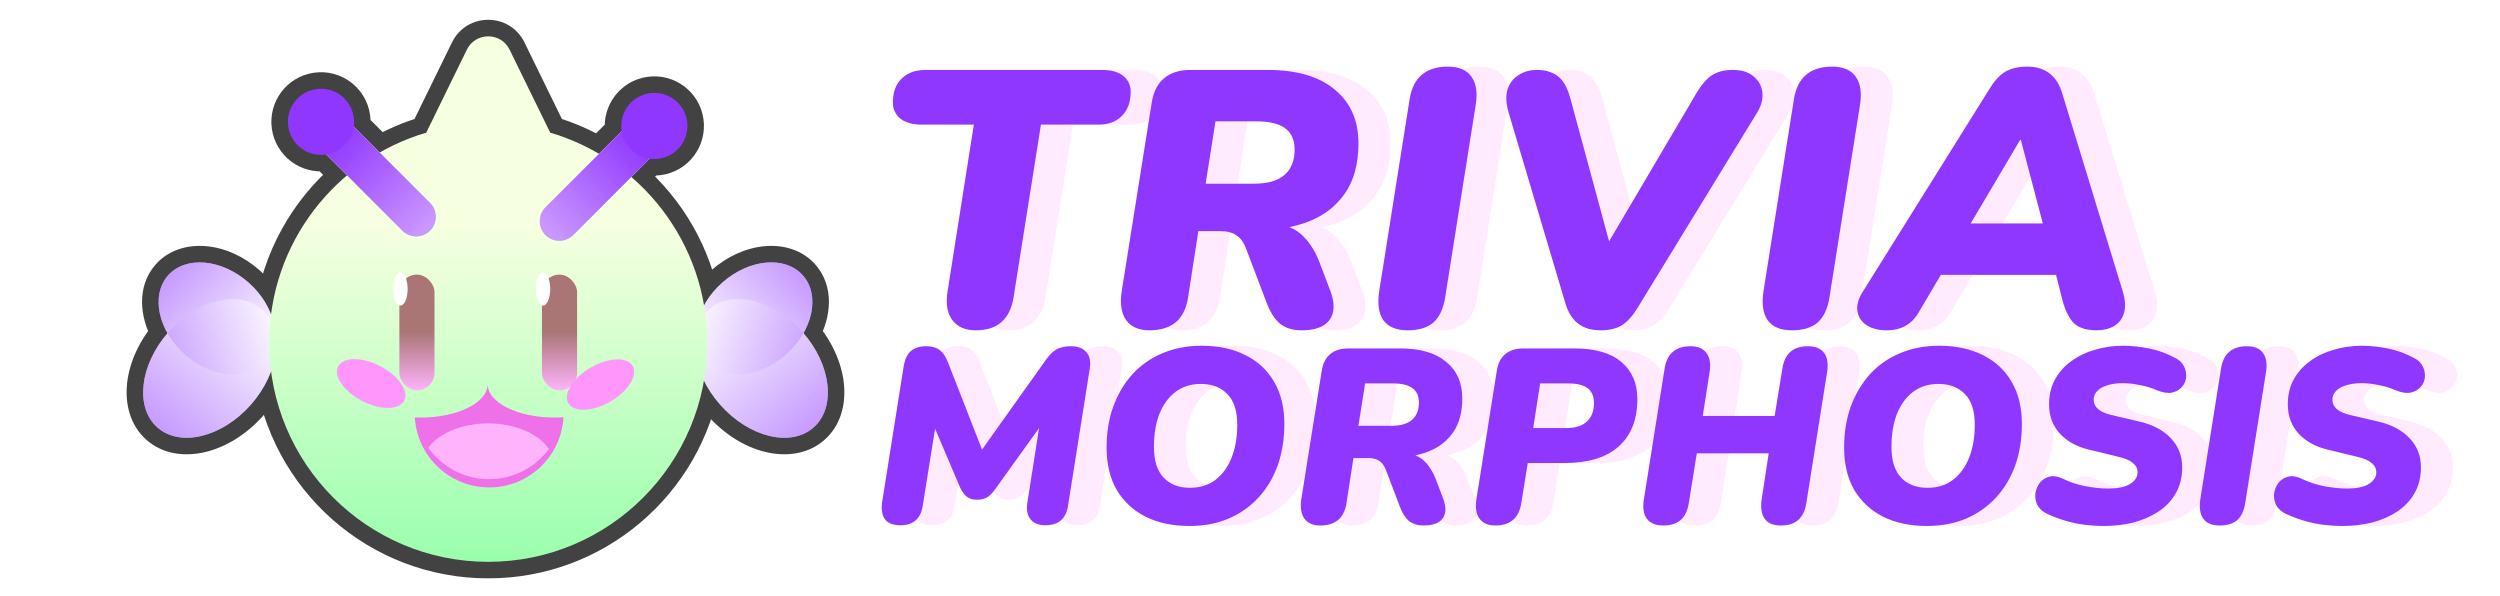 <svg width="344" height="82" viewBox="0 0 344 82" fill="none" xmlns="http://www.w3.org/2000/svg">
<path d="M138.643 45.452C137.204 45.452 136.134 44.983 135.431 44.047C134.729 43.11 134.511 41.788 134.779 40.082L138.392 17.148H131.266C129.995 17.148 129.008 16.881 128.305 16.346C127.603 15.777 127.251 15.024 127.251 14.087C127.251 12.682 127.653 11.595 128.456 10.825C129.259 10.023 130.363 9.621 131.768 9.621H156.006C157.277 9.621 158.248 9.889 158.917 10.424C159.619 10.959 159.971 11.695 159.971 12.632C159.971 14.037 159.569 15.141 158.766 15.944C157.997 16.747 156.909 17.148 155.504 17.148H147.626L143.862 40.885C143.628 42.391 143.076 43.528 142.206 44.297C141.369 45.067 140.182 45.452 138.643 45.452ZM162.558 45.452C161.086 45.452 160.015 44.983 159.346 44.047C158.677 43.11 158.476 41.772 158.744 40.032L162.859 14.188C163.093 12.649 163.662 11.511 164.565 10.775C165.468 10.006 166.689 9.621 168.228 9.621H178.767C182.815 9.621 185.909 10.524 188.051 12.331C190.225 14.104 191.312 16.563 191.312 19.708C191.312 22.485 190.71 24.76 189.506 26.533C188.302 28.306 186.645 29.611 184.538 30.447C182.43 31.283 180.021 31.701 177.311 31.701V30.798H179.168C180.908 30.798 182.313 31.267 183.384 32.203C184.454 33.14 185.307 34.428 185.943 36.067L187.298 39.63C187.8 40.835 187.984 41.872 187.85 42.742C187.716 43.612 187.281 44.281 186.545 44.749C185.809 45.218 184.789 45.452 183.484 45.452C182.246 45.452 181.242 45.134 180.473 44.498C179.737 43.862 179.118 42.859 178.616 41.487L175.906 34.361C175.572 33.425 175.12 32.772 174.551 32.404C174.016 32.003 173.263 31.802 172.293 31.802H169.282L167.877 40.885C167.643 42.424 167.074 43.578 166.171 44.348C165.268 45.084 164.063 45.452 162.558 45.452ZM170.286 25.278H176.96C178.767 25.278 180.138 24.893 181.075 24.124C182.045 23.321 182.53 22.133 182.53 20.561C182.53 19.256 182.096 18.286 181.226 17.65C180.389 17.015 179.051 16.697 177.211 16.697H171.641L170.286 25.278ZM198.09 45.452C196.518 45.452 195.397 44.983 194.728 44.047C194.092 43.11 193.908 41.772 194.176 40.032L198.341 13.736C198.575 12.197 199.127 11.06 199.997 10.324C200.867 9.554 202.071 9.169 203.61 9.169C205.149 9.169 206.236 9.638 206.872 10.575C207.541 11.511 207.725 12.85 207.424 14.589L203.259 40.835C203.025 42.407 202.489 43.578 201.653 44.348C200.817 45.084 199.629 45.452 198.09 45.452ZM224.663 45.452C223.358 45.452 222.304 45.134 221.501 44.498C220.698 43.862 220.113 42.892 219.745 41.588L211.916 15.292C211.615 14.154 211.582 13.167 211.816 12.331C212.084 11.495 212.569 10.842 213.271 10.374C214.007 9.872 214.877 9.621 215.881 9.621C217.018 9.621 217.972 9.905 218.741 10.474C219.511 11.043 220.096 12.097 220.498 13.636L226.67 36.419H223.91L237.811 12.833C238.48 11.695 239.183 10.876 239.919 10.374C240.688 9.872 241.658 9.621 242.829 9.621C244.067 9.621 245.02 9.922 245.69 10.524C246.392 11.093 246.794 11.829 246.894 12.732C246.994 13.636 246.743 14.572 246.141 15.543L229.731 42.34C229.062 43.444 228.343 44.247 227.574 44.749C226.804 45.218 225.834 45.452 224.663 45.452ZM250.968 45.452C249.396 45.452 248.275 44.983 247.606 44.047C246.97 43.11 246.786 41.772 247.054 40.032L251.219 13.736C251.453 12.197 252.005 11.06 252.875 10.324C253.745 9.554 254.949 9.169 256.488 9.169C258.027 9.169 259.115 9.638 259.75 10.575C260.419 11.511 260.603 12.85 260.302 14.589L256.137 40.835C255.903 42.407 255.368 43.578 254.531 44.348C253.695 45.084 252.507 45.452 250.968 45.452ZM263.992 45.452C262.888 45.452 261.968 45.218 261.232 44.749C260.529 44.281 260.111 43.645 259.977 42.842C259.843 42.039 260.078 41.153 260.68 40.182L278.143 12.231C278.812 11.127 279.532 10.34 280.301 9.872C281.104 9.404 282.125 9.169 283.362 9.169C284.6 9.169 285.621 9.487 286.424 10.123C287.226 10.725 287.812 11.662 288.18 12.933L296.46 40.032C296.828 41.203 296.895 42.206 296.661 43.043C296.427 43.846 295.975 44.448 295.306 44.849C294.637 45.251 293.834 45.452 292.897 45.452C291.559 45.452 290.539 45.151 289.836 44.548C289.167 43.913 288.632 42.892 288.23 41.487L286.825 35.967L289.384 37.824H269.311L272.423 36.168L268.458 42.892C267.99 43.729 267.388 44.364 266.652 44.799C265.915 45.234 265.029 45.452 263.992 45.452ZM282.359 19.256L274.58 32.404L273.476 30.748H287.528L285.972 32.605L282.459 19.256H282.359ZM128.28 72.273C127.279 72.273 126.574 72 126.165 71.454C125.778 70.908 125.642 70.158 125.756 69.203L128.758 50.268C128.917 49.381 129.247 48.721 129.747 48.289C130.27 47.857 130.964 47.641 131.828 47.641C132.602 47.641 133.216 47.812 133.67 48.153C134.125 48.471 134.512 49.04 134.83 49.858L139.88 62.789H138.856L148.375 49.415C148.829 48.778 149.307 48.323 149.807 48.05C150.331 47.777 150.979 47.641 151.752 47.641C152.707 47.641 153.412 47.914 153.867 48.46C154.345 48.983 154.504 49.733 154.345 50.711L151.343 69.646C151.206 70.51 150.876 71.17 150.353 71.625C149.83 72.057 149.125 72.273 148.238 72.273C147.306 72.273 146.623 72 146.191 71.454C145.759 70.908 145.611 70.158 145.748 69.203L147.59 57.501H148.375L141.244 67.428C140.903 67.906 140.551 68.247 140.187 68.452C139.823 68.657 139.368 68.759 138.822 68.759C138.231 68.759 137.764 68.623 137.423 68.35C137.082 68.077 136.775 67.656 136.502 67.087L132.511 57.705H133.261L131.351 69.646C131.214 70.51 130.884 71.17 130.361 71.625C129.861 72.057 129.167 72.273 128.28 72.273ZM168.052 72.375C165.755 72.375 163.754 71.954 162.048 71.113C160.342 70.249 159.012 69.02 158.056 67.428C157.124 65.814 156.658 63.869 156.658 61.594C156.658 59.525 156.965 57.637 157.579 55.931C158.216 54.203 159.103 52.713 160.24 51.462C161.4 50.211 162.776 49.256 164.368 48.596C165.983 47.914 167.768 47.573 169.724 47.573C172.044 47.573 174.057 48.005 175.763 48.869C177.469 49.711 178.788 50.939 179.72 52.554C180.653 54.146 181.119 56.068 181.119 58.319C181.119 60.412 180.812 62.322 180.198 64.051C179.584 65.757 178.697 67.235 177.537 68.486C176.377 69.737 174.989 70.704 173.375 71.386C171.783 72.046 170.008 72.375 168.052 72.375ZM168.121 67.121C169.508 67.121 170.679 66.757 171.635 66.03C172.59 65.302 173.329 64.29 173.852 62.993C174.375 61.674 174.637 60.162 174.637 58.456C174.637 56.545 174.182 55.135 173.272 54.225C172.385 53.293 171.168 52.827 169.622 52.827C168.28 52.827 167.12 53.191 166.142 53.918C165.187 54.646 164.448 55.658 163.924 56.955C163.424 58.251 163.174 59.764 163.174 61.492C163.174 63.38 163.617 64.79 164.504 65.723C165.391 66.655 166.597 67.121 168.121 67.121ZM186.054 72.307C185.053 72.307 184.325 71.989 183.87 71.352C183.415 70.715 183.279 69.805 183.461 68.623L186.258 51.053C186.418 50.006 186.804 49.233 187.418 48.733C188.032 48.21 188.863 47.948 189.909 47.948H197.073C199.825 47.948 201.929 48.562 203.385 49.79C204.863 50.996 205.602 52.667 205.602 54.805C205.602 56.693 205.193 58.24 204.374 59.445C203.555 60.651 202.429 61.538 200.997 62.106C199.564 62.675 197.926 62.959 196.084 62.959V62.345H197.346C198.529 62.345 199.484 62.663 200.212 63.3C200.94 63.937 201.52 64.813 201.952 65.927L202.873 68.35C203.214 69.168 203.339 69.873 203.248 70.465C203.157 71.056 202.862 71.511 202.361 71.829C201.861 72.148 201.167 72.307 200.28 72.307C199.439 72.307 198.756 72.091 198.233 71.659C197.733 71.227 197.312 70.544 196.971 69.612L195.129 64.767C194.901 64.13 194.594 63.687 194.207 63.437C193.844 63.164 193.332 63.027 192.672 63.027H190.625L189.67 69.203C189.511 70.249 189.124 71.033 188.51 71.556C187.896 72.057 187.077 72.307 186.054 72.307ZM191.308 58.592H195.845C197.073 58.592 198.006 58.331 198.643 57.808C199.302 57.262 199.632 56.454 199.632 55.385C199.632 54.498 199.336 53.839 198.745 53.407C198.176 52.974 197.267 52.758 196.016 52.758H192.229L191.308 58.592ZM210.142 72.307C209.141 72.307 208.413 71.989 207.958 71.352C207.503 70.715 207.367 69.817 207.549 68.657L210.346 51.053C210.505 50.006 210.892 49.233 211.506 48.733C212.12 48.21 212.939 47.948 213.963 47.948H220.991C223.902 47.948 226.074 48.574 227.507 49.824C228.962 51.053 229.69 52.747 229.69 54.908C229.69 57.728 228.837 59.9 227.131 61.424C225.426 62.948 222.935 63.71 219.66 63.71H214.611L213.724 69.203C213.565 70.249 213.178 71.033 212.564 71.556C211.972 72.057 211.165 72.307 210.142 72.307ZM215.361 58.899H219.899C221.15 58.899 222.094 58.604 222.73 58.012C223.39 57.421 223.72 56.568 223.72 55.454C223.72 54.521 223.424 53.839 222.833 53.407C222.264 52.974 221.366 52.758 220.138 52.758H216.317L215.361 58.899ZM233.231 72.307C232.185 72.307 231.434 71.989 230.979 71.352C230.524 70.715 230.399 69.805 230.604 68.623L233.436 50.746C233.595 49.699 233.97 48.926 234.561 48.426C235.153 47.903 235.96 47.641 236.984 47.641C238.053 47.641 238.803 47.971 239.235 48.63C239.69 49.267 239.815 50.166 239.611 51.325L238.689 57.228H248.583L249.641 50.746C249.8 49.699 250.164 48.926 250.732 48.426C251.324 47.903 252.131 47.641 253.155 47.641C254.224 47.641 254.974 47.959 255.406 48.596C255.861 49.233 255.986 50.143 255.782 51.325L252.95 69.168C252.791 70.237 252.416 71.033 251.824 71.556C251.256 72.057 250.46 72.307 249.436 72.307C248.367 72.307 247.617 71.989 247.184 71.352C246.752 70.692 246.627 69.782 246.809 68.623L247.764 62.379H237.871L236.779 69.168C236.62 70.237 236.244 71.033 235.653 71.556C235.084 72.057 234.277 72.307 233.231 72.307ZM269.535 72.375C267.238 72.375 265.236 71.954 263.531 71.113C261.825 70.249 260.494 69.02 259.539 67.428C258.606 65.814 258.14 63.869 258.14 61.594C258.14 59.525 258.447 57.637 259.061 55.931C259.698 54.203 260.585 52.713 261.722 51.462C262.882 50.211 264.258 49.256 265.851 48.596C267.465 47.914 269.251 47.573 271.207 47.573C273.527 47.573 275.54 48.005 277.245 48.869C278.951 49.711 280.27 50.939 281.203 52.554C282.135 54.146 282.602 56.068 282.602 58.319C282.602 60.412 282.295 62.322 281.68 64.051C281.066 65.757 280.179 67.235 279.019 68.486C277.859 69.737 276.472 70.704 274.857 71.386C273.265 72.046 271.491 72.375 269.535 72.375ZM269.603 67.121C270.991 67.121 272.162 66.757 273.117 66.03C274.073 65.302 274.812 64.29 275.335 62.993C275.858 61.674 276.12 60.162 276.12 58.456C276.12 56.545 275.665 55.135 274.755 54.225C273.868 53.293 272.651 52.827 271.104 52.827C269.763 52.827 268.603 53.191 267.625 53.918C266.669 54.646 265.93 55.658 265.407 56.955C264.907 58.251 264.656 59.764 264.656 61.492C264.656 63.38 265.1 64.79 265.987 65.723C266.874 66.655 268.079 67.121 269.603 67.121ZM293.882 72.375C293.018 72.375 292.119 72.318 291.187 72.205C290.277 72.091 289.378 71.898 288.491 71.625C287.604 71.352 286.774 71.033 286.001 70.669C285.387 70.351 284.955 69.942 284.705 69.441C284.477 68.918 284.397 68.384 284.466 67.838C284.557 67.292 284.761 66.814 285.08 66.405C285.421 65.996 285.853 65.723 286.376 65.586C286.922 65.45 287.536 65.541 288.219 65.859C289.242 66.359 290.311 66.712 291.425 66.917C292.563 67.121 293.586 67.224 294.496 67.224C295.792 67.224 296.782 67.019 297.464 66.61C298.169 66.177 298.522 65.643 298.522 65.006C298.522 64.483 298.306 64.051 297.873 63.71C297.464 63.346 296.804 63.062 295.895 62.857L291.971 61.902C290.243 61.515 288.867 60.776 287.843 59.684C286.842 58.592 286.342 57.239 286.342 55.624C286.342 54.328 286.615 53.191 287.161 52.213C287.707 51.212 288.457 50.37 289.413 49.688C290.368 48.983 291.46 48.46 292.688 48.119C293.916 47.755 295.201 47.573 296.543 47.573C297.635 47.573 298.817 47.698 300.091 47.948C301.365 48.198 302.581 48.642 303.741 49.279C304.287 49.551 304.674 49.927 304.901 50.404C305.152 50.882 305.254 51.382 305.208 51.906C305.163 52.406 304.97 52.849 304.628 53.236C304.31 53.623 303.855 53.884 303.264 54.021C302.695 54.134 302.013 54.032 301.217 53.714C300.512 53.395 299.738 53.156 298.897 52.997C298.055 52.815 297.259 52.724 296.509 52.724C295.667 52.724 294.939 52.827 294.325 53.031C293.734 53.213 293.279 53.475 292.961 53.816C292.642 54.157 292.483 54.544 292.483 54.976C292.483 55.499 292.676 55.931 293.063 56.272C293.45 56.614 294.052 56.886 294.871 57.091L298.795 58.012C300.66 58.444 302.104 59.218 303.127 60.332C304.151 61.424 304.663 62.743 304.663 64.29C304.663 65.654 304.367 66.848 303.776 67.872C303.207 68.873 302.411 69.714 301.387 70.397C300.387 71.056 299.238 71.556 297.942 71.898C296.645 72.216 295.292 72.375 293.882 72.375ZM309.827 72.307C308.758 72.307 307.996 71.989 307.541 71.352C307.109 70.715 306.984 69.805 307.166 68.623L309.997 50.746C310.156 49.699 310.532 48.926 311.123 48.426C311.714 47.903 312.533 47.641 313.579 47.641C314.626 47.641 315.365 47.959 315.797 48.596C316.252 49.233 316.377 50.143 316.172 51.325L313.341 69.168C313.181 70.237 312.818 71.033 312.249 71.556C311.68 72.057 310.873 72.307 309.827 72.307ZM326.732 72.375C325.868 72.375 324.969 72.318 324.037 72.205C323.127 72.091 322.229 71.898 321.342 71.625C320.455 71.352 319.624 71.033 318.851 70.669C318.237 70.351 317.805 69.942 317.555 69.441C317.327 68.918 317.248 68.384 317.316 67.838C317.407 67.292 317.612 66.814 317.93 66.405C318.271 65.996 318.703 65.723 319.226 65.586C319.772 65.45 320.386 65.541 321.069 65.859C322.092 66.359 323.161 66.712 324.276 66.917C325.413 67.121 326.436 67.224 327.346 67.224C328.643 67.224 329.632 67.019 330.314 66.61C331.019 66.177 331.372 65.643 331.372 65.006C331.372 64.483 331.156 64.051 330.724 63.71C330.314 63.346 329.655 63.062 328.745 62.857L324.822 61.902C323.093 61.515 321.717 60.776 320.693 59.684C319.693 58.592 319.192 57.239 319.192 55.624C319.192 54.328 319.465 53.191 320.011 52.213C320.557 51.212 321.308 50.37 322.263 49.688C323.218 48.983 324.31 48.46 325.538 48.119C326.766 47.755 328.051 47.573 329.393 47.573C330.485 47.573 331.668 47.698 332.941 47.948C334.215 48.198 335.432 48.642 336.592 49.279C337.138 49.551 337.524 49.927 337.752 50.404C338.002 50.882 338.104 51.382 338.059 51.906C338.013 52.406 337.82 52.849 337.479 53.236C337.16 53.623 336.705 53.884 336.114 54.021C335.545 54.134 334.863 54.032 334.067 53.714C333.362 53.395 332.589 53.156 331.747 52.997C330.906 52.815 330.11 52.724 329.359 52.724C328.517 52.724 327.79 52.827 327.176 53.031C326.584 53.213 326.129 53.475 325.811 53.816C325.492 54.157 325.333 54.544 325.333 54.976C325.333 55.499 325.527 55.931 325.913 56.272C326.3 56.614 326.903 56.886 327.721 57.091L331.645 58.012C333.51 58.444 334.954 59.218 335.978 60.332C337.001 61.424 337.513 62.743 337.513 64.29C337.513 65.654 337.217 66.848 336.626 67.872C336.057 68.873 335.261 69.714 334.238 70.397C333.237 71.056 332.088 71.556 330.792 71.898C329.495 72.216 328.142 72.375 326.732 72.375Z" fill="#FF96FB" fill-opacity="0.2"/>
<path d="M134.252 45.452C132.813 45.452 131.743 44.983 131.04 44.047C130.338 43.11 130.12 41.788 130.388 40.082L134.001 17.148H126.875C125.604 17.148 124.617 16.881 123.914 16.346C123.212 15.777 122.86 15.024 122.86 14.087C122.86 12.682 123.262 11.595 124.065 10.825C124.868 10.023 125.972 9.621 127.377 9.621H151.615C152.887 9.621 153.857 9.889 154.526 10.424C155.228 10.959 155.58 11.695 155.58 12.632C155.58 14.037 155.178 15.141 154.375 15.944C153.606 16.747 152.519 17.148 151.113 17.148H143.235L139.471 40.885C139.237 42.391 138.685 43.528 137.815 44.297C136.979 45.067 135.791 45.452 134.252 45.452ZM158.167 45.452C156.695 45.452 155.624 44.983 154.955 44.047C154.286 43.11 154.085 41.772 154.353 40.032L158.468 14.188C158.702 12.649 159.271 11.511 160.174 10.775C161.077 10.006 162.299 9.621 163.837 9.621H174.376C178.424 9.621 181.519 10.524 183.66 12.331C185.834 14.104 186.922 16.563 186.922 19.708C186.922 22.485 186.319 24.76 185.115 26.533C183.911 28.306 182.255 29.611 180.147 30.447C178.039 31.283 175.63 31.701 172.921 31.701V30.798H174.777C176.517 30.798 177.922 31.267 178.993 32.203C180.063 33.14 180.916 34.428 181.552 36.067L182.907 39.63C183.409 40.835 183.593 41.872 183.459 42.742C183.325 43.612 182.89 44.281 182.154 44.749C181.418 45.218 180.398 45.452 179.093 45.452C177.855 45.452 176.852 45.134 176.082 44.498C175.346 43.862 174.727 42.859 174.225 41.487L171.515 34.361C171.181 33.425 170.729 32.772 170.161 32.404C169.625 32.003 168.873 31.802 167.902 31.802H164.891L163.486 40.885C163.252 42.424 162.683 43.578 161.78 44.348C160.877 45.084 159.672 45.452 158.167 45.452ZM165.895 25.278H172.569C174.376 25.278 175.748 24.893 176.684 24.124C177.655 23.321 178.14 22.133 178.14 20.561C178.14 19.256 177.705 18.286 176.835 17.65C175.998 17.015 174.66 16.697 172.82 16.697H167.25L165.895 25.278ZM193.699 45.452C192.127 45.452 191.006 44.983 190.337 44.047C189.701 43.11 189.517 41.772 189.785 40.032L193.95 13.736C194.184 12.197 194.736 11.06 195.606 10.324C196.476 9.554 197.68 9.169 199.219 9.169C200.758 9.169 201.845 9.638 202.481 10.575C203.15 11.511 203.334 12.85 203.033 14.589L198.868 40.835C198.634 42.407 198.098 43.578 197.262 44.348C196.426 45.084 195.238 45.452 193.699 45.452ZM220.272 45.452C218.967 45.452 217.913 45.134 217.111 44.498C216.308 43.862 215.722 42.892 215.354 41.588L207.526 15.292C207.225 14.154 207.191 13.167 207.425 12.331C207.693 11.495 208.178 10.842 208.881 10.374C209.617 9.872 210.486 9.621 211.49 9.621C212.628 9.621 213.581 9.905 214.35 10.474C215.12 11.043 215.705 12.097 216.107 13.636L222.279 36.419H219.519L233.42 12.833C234.089 11.695 234.792 10.876 235.528 10.374C236.297 9.872 237.267 9.621 238.438 9.621C239.676 9.621 240.63 9.922 241.299 10.524C242.001 11.093 242.403 11.829 242.503 12.732C242.603 13.636 242.353 14.572 241.75 15.543L225.341 42.34C224.671 43.444 223.952 44.247 223.183 44.749C222.413 45.218 221.443 45.452 220.272 45.452ZM246.577 45.452C245.005 45.452 243.884 44.983 243.215 44.047C242.579 43.11 242.395 41.772 242.663 40.032L246.828 13.736C247.062 12.197 247.614 11.06 248.484 10.324C249.354 9.554 250.558 9.169 252.097 9.169C253.636 9.169 254.724 9.638 255.359 10.575C256.028 11.511 256.212 12.85 255.911 14.589L251.746 40.835C251.512 42.407 250.977 43.578 250.14 44.348C249.304 45.084 248.116 45.452 246.577 45.452ZM259.601 45.452C258.497 45.452 257.577 45.218 256.841 44.749C256.138 44.281 255.72 43.645 255.586 42.842C255.452 42.039 255.687 41.153 256.289 40.182L273.753 12.231C274.422 11.127 275.141 10.34 275.91 9.872C276.713 9.404 277.734 9.169 278.972 9.169C280.209 9.169 281.23 9.487 282.033 10.123C282.836 10.725 283.421 11.662 283.789 12.933L292.069 40.032C292.437 41.203 292.504 42.206 292.27 43.043C292.036 43.846 291.584 44.448 290.915 44.849C290.246 45.251 289.443 45.452 288.506 45.452C287.168 45.452 286.148 45.151 285.445 44.548C284.776 43.913 284.241 42.892 283.839 41.487L282.434 35.967L284.993 37.824H264.92L268.032 36.168L264.067 42.892C263.599 43.729 262.997 44.364 262.261 44.799C261.525 45.234 260.638 45.452 259.601 45.452ZM277.968 19.256L270.19 32.404L269.086 30.748H283.137L281.581 32.605L278.068 19.256H277.968ZM123.889 72.273C122.889 72.273 122.183 72 121.774 71.454C121.387 70.908 121.251 70.158 121.365 69.203L124.367 50.268C124.526 49.381 124.856 48.721 125.356 48.289C125.879 47.857 126.573 47.641 127.437 47.641C128.211 47.641 128.825 47.812 129.28 48.153C129.735 48.471 130.121 49.04 130.44 49.858L135.489 62.789H134.465L143.984 49.415C144.439 48.778 144.916 48.323 145.417 48.05C145.94 47.777 146.588 47.641 147.361 47.641C148.317 47.641 149.022 47.914 149.476 48.46C149.954 48.983 150.113 49.733 149.954 50.711L146.952 69.646C146.815 70.51 146.486 71.17 145.962 71.625C145.439 72.057 144.734 72.273 143.847 72.273C142.915 72.273 142.232 72 141.8 71.454C141.368 70.908 141.22 70.158 141.357 69.203L143.199 57.501H143.984L136.853 67.428C136.512 67.906 136.16 68.247 135.796 68.452C135.432 68.657 134.977 68.759 134.431 68.759C133.84 68.759 133.374 68.623 133.032 68.35C132.691 68.077 132.384 67.656 132.111 67.087L128.12 57.705H128.87L126.96 69.646C126.823 70.51 126.493 71.17 125.97 71.625C125.47 72.057 124.776 72.273 123.889 72.273ZM163.662 72.375C161.364 72.375 159.363 71.954 157.657 71.113C155.951 70.249 154.621 69.02 153.666 67.428C152.733 65.814 152.267 63.869 152.267 61.594C152.267 59.525 152.574 57.637 153.188 55.931C153.825 54.203 154.712 52.713 155.849 51.462C157.009 50.211 158.385 49.256 159.977 48.596C161.592 47.914 163.377 47.573 165.333 47.573C167.653 47.573 169.666 48.005 171.372 48.869C173.078 49.711 174.397 50.939 175.329 52.554C176.262 54.146 176.728 56.068 176.728 58.319C176.728 60.412 176.421 62.322 175.807 64.051C175.193 65.757 174.306 67.235 173.146 68.486C171.986 69.737 170.599 70.704 168.984 71.386C167.392 72.046 165.618 72.375 163.662 72.375ZM163.73 67.121C165.117 67.121 166.289 66.757 167.244 66.03C168.199 65.302 168.938 64.29 169.461 62.993C169.985 61.674 170.246 60.162 170.246 58.456C170.246 56.545 169.791 55.135 168.881 54.225C167.994 53.293 166.778 52.827 165.231 52.827C163.889 52.827 162.729 53.191 161.751 53.918C160.796 54.646 160.057 55.658 159.534 56.955C159.033 58.251 158.783 59.764 158.783 61.492C158.783 63.38 159.227 64.79 160.114 65.723C161.001 66.655 162.206 67.121 163.73 67.121ZM181.663 72.307C180.662 72.307 179.934 71.989 179.479 71.352C179.024 70.715 178.888 69.805 179.07 68.623L181.867 51.053C182.027 50.006 182.413 49.233 183.027 48.733C183.641 48.21 184.472 47.948 185.518 47.948H192.682C195.434 47.948 197.538 48.562 198.994 49.79C200.472 50.996 201.211 52.667 201.211 54.805C201.211 56.693 200.802 58.24 199.983 59.445C199.164 60.651 198.039 61.538 196.606 62.106C195.173 62.675 193.535 62.959 191.693 62.959V62.345H192.955C194.138 62.345 195.093 62.663 195.821 63.3C196.549 63.937 197.129 64.813 197.561 65.927L198.482 68.35C198.823 69.168 198.948 69.873 198.857 70.465C198.766 71.056 198.471 71.511 197.97 71.829C197.47 72.148 196.776 72.307 195.889 72.307C195.048 72.307 194.365 72.091 193.842 71.659C193.342 71.227 192.921 70.544 192.58 69.612L190.738 64.767C190.51 64.13 190.203 63.687 189.817 63.437C189.453 63.164 188.941 63.027 188.281 63.027H186.234L185.279 69.203C185.12 70.249 184.733 71.033 184.119 71.556C183.505 72.057 182.686 72.307 181.663 72.307ZM186.917 58.592H191.454C192.682 58.592 193.615 58.331 194.252 57.808C194.911 57.262 195.241 56.454 195.241 55.385C195.241 54.498 194.945 53.839 194.354 53.407C193.785 52.974 192.876 52.758 191.625 52.758H187.838L186.917 58.592ZM205.751 72.307C204.75 72.307 204.022 71.989 203.567 71.352C203.112 70.715 202.976 69.817 203.158 68.657L205.955 51.053C206.115 50.006 206.501 49.233 207.115 48.733C207.729 48.21 208.548 47.948 209.572 47.948H216.6C219.511 47.948 221.683 48.574 223.116 49.824C224.572 51.053 225.299 52.747 225.299 54.908C225.299 57.728 224.446 59.9 222.741 61.424C221.035 62.948 218.544 63.71 215.269 63.71H210.22L209.333 69.203C209.174 70.249 208.787 71.033 208.173 71.556C207.582 72.057 206.774 72.307 205.751 72.307ZM210.97 58.899H215.508C216.759 58.899 217.703 58.604 218.34 58.012C218.999 57.421 219.329 56.568 219.329 55.454C219.329 54.521 219.033 53.839 218.442 53.407C217.873 52.974 216.975 52.758 215.747 52.758H211.926L210.97 58.899ZM228.84 72.307C227.794 72.307 227.043 71.989 226.588 71.352C226.133 70.715 226.008 69.805 226.213 68.623L229.045 50.746C229.204 49.699 229.579 48.926 230.17 48.426C230.762 47.903 231.569 47.641 232.593 47.641C233.662 47.641 234.412 47.971 234.844 48.63C235.299 49.267 235.424 50.166 235.22 51.325L234.299 57.228H244.192L245.25 50.746C245.409 49.699 245.773 48.926 246.342 48.426C246.933 47.903 247.74 47.641 248.764 47.641C249.833 47.641 250.583 47.959 251.016 48.596C251.47 49.233 251.596 50.143 251.391 51.325L248.559 69.168C248.4 70.237 248.025 71.033 247.433 71.556C246.865 72.057 246.069 72.307 245.045 72.307C243.976 72.307 243.226 71.989 242.794 71.352C242.361 70.692 242.236 69.782 242.418 68.623L243.373 62.379H233.48L232.388 69.168C232.229 70.237 231.854 71.033 231.262 71.556C230.694 72.057 229.886 72.307 228.84 72.307ZM265.144 72.375C262.847 72.375 260.846 71.954 259.14 71.113C257.434 70.249 256.103 69.02 255.148 67.428C254.216 65.814 253.749 63.869 253.749 61.594C253.749 59.525 254.056 57.637 254.671 55.931C255.307 54.203 256.194 52.713 257.332 51.462C258.492 50.211 259.868 49.256 261.46 48.596C263.074 47.914 264.86 47.573 266.816 47.573C269.136 47.573 271.149 48.005 272.854 48.869C274.56 49.711 275.879 50.939 276.812 52.554C277.744 54.146 278.211 56.068 278.211 58.319C278.211 60.412 277.904 62.322 277.29 64.051C276.675 65.757 275.788 67.235 274.629 68.486C273.469 69.737 272.081 70.704 270.466 71.386C268.874 72.046 267.1 72.375 265.144 72.375ZM265.212 67.121C266.6 67.121 267.771 66.757 268.726 66.03C269.682 65.302 270.421 64.29 270.944 62.993C271.467 61.674 271.729 60.162 271.729 58.456C271.729 56.545 271.274 55.135 270.364 54.225C269.477 53.293 268.26 52.827 266.714 52.827C265.372 52.827 264.212 53.191 263.234 53.918C262.278 54.646 261.539 55.658 261.016 56.955C260.516 58.251 260.266 59.764 260.266 61.492C260.266 63.38 260.709 64.79 261.596 65.723C262.483 66.655 263.689 67.121 265.212 67.121ZM289.491 72.375C288.627 72.375 287.728 72.318 286.796 72.205C285.886 72.091 284.988 71.898 284.101 71.625C283.214 71.352 282.383 71.033 281.61 70.669C280.996 70.351 280.564 69.942 280.314 69.441C280.086 68.918 280.007 68.384 280.075 67.838C280.166 67.292 280.371 66.814 280.689 66.405C281.03 65.996 281.462 65.723 281.985 65.586C282.531 65.45 283.145 65.541 283.828 65.859C284.851 66.359 285.92 66.712 287.035 66.917C288.172 67.121 289.195 67.224 290.105 67.224C291.401 67.224 292.391 67.019 293.073 66.61C293.778 66.177 294.131 65.643 294.131 65.006C294.131 64.483 293.915 64.051 293.483 63.71C293.073 63.346 292.414 63.062 291.504 62.857L287.58 61.902C285.852 61.515 284.476 60.776 283.452 59.684C282.452 58.592 281.951 57.239 281.951 55.624C281.951 54.328 282.224 53.191 282.77 52.213C283.316 51.212 284.066 50.37 285.022 49.688C285.977 48.983 287.069 48.46 288.297 48.119C289.525 47.755 290.81 47.573 292.152 47.573C293.244 47.573 294.426 47.698 295.7 47.948C296.974 48.198 298.191 48.642 299.351 49.279C299.896 49.551 300.283 49.927 300.511 50.404C300.761 50.882 300.863 51.382 300.818 51.906C300.772 52.406 300.579 52.849 300.238 53.236C299.919 53.623 299.464 53.884 298.873 54.021C298.304 54.134 297.622 54.032 296.826 53.714C296.121 53.395 295.348 53.156 294.506 52.997C293.665 52.815 292.868 52.724 292.118 52.724C291.276 52.724 290.549 52.827 289.934 53.031C289.343 53.213 288.888 53.475 288.57 53.816C288.251 54.157 288.092 54.544 288.092 54.976C288.092 55.499 288.286 55.931 288.672 56.272C289.059 56.614 289.662 56.886 290.48 57.091L294.404 58.012C296.269 58.444 297.713 59.218 298.736 60.332C299.76 61.424 300.272 62.743 300.272 64.29C300.272 65.654 299.976 66.848 299.385 67.872C298.816 68.873 298.02 69.714 296.997 70.397C295.996 71.056 294.847 71.556 293.551 71.898C292.254 72.216 290.901 72.375 289.491 72.375ZM305.436 72.307C304.367 72.307 303.605 71.989 303.15 71.352C302.718 70.715 302.593 69.805 302.775 68.623L305.606 50.746C305.766 49.699 306.141 48.926 306.732 48.426C307.324 47.903 308.142 47.641 309.189 47.641C310.235 47.641 310.974 47.959 311.406 48.596C311.861 49.233 311.986 50.143 311.781 51.325L308.95 69.168C308.791 70.237 308.427 71.033 307.858 71.556C307.289 72.057 306.482 72.307 305.436 72.307ZM322.341 72.375C321.477 72.375 320.579 72.318 319.646 72.205C318.736 72.091 317.838 71.898 316.951 71.625C316.064 71.352 315.234 71.033 314.46 70.669C313.846 70.351 313.414 69.942 313.164 69.441C312.936 68.918 312.857 68.384 312.925 67.838C313.016 67.292 313.221 66.814 313.539 66.405C313.88 65.996 314.312 65.723 314.836 65.586C315.381 65.45 315.996 65.541 316.678 65.859C317.701 66.359 318.77 66.712 319.885 66.917C321.022 67.121 322.046 67.224 322.955 67.224C324.252 67.224 325.241 67.019 325.923 66.61C326.628 66.177 326.981 65.643 326.981 65.006C326.981 64.483 326.765 64.051 326.333 63.71C325.923 63.346 325.264 63.062 324.354 62.857L320.431 61.902C318.702 61.515 317.326 60.776 316.303 59.684C315.302 58.592 314.801 57.239 314.801 55.624C314.801 54.328 315.074 53.191 315.62 52.213C316.166 51.212 316.917 50.37 317.872 49.688C318.827 48.983 319.919 48.46 321.147 48.119C322.375 47.755 323.66 47.573 325.002 47.573C326.094 47.573 327.277 47.698 328.55 47.948C329.824 48.198 331.041 48.642 332.201 49.279C332.747 49.551 333.133 49.927 333.361 50.404C333.611 50.882 333.713 51.382 333.668 51.906C333.622 52.406 333.429 52.849 333.088 53.236C332.769 53.623 332.315 53.884 331.723 54.021C331.155 54.134 330.472 54.032 329.676 53.714C328.971 53.395 328.198 53.156 327.356 52.997C326.515 52.815 325.719 52.724 324.968 52.724C324.127 52.724 323.399 52.827 322.785 53.031C322.193 53.213 321.738 53.475 321.42 53.816C321.102 54.157 320.942 54.544 320.942 54.976C320.942 55.499 321.136 55.931 321.522 56.272C321.909 56.614 322.512 56.886 323.331 57.091L327.254 58.012C329.119 58.444 330.563 59.218 331.587 60.332C332.61 61.424 333.122 62.743 333.122 64.29C333.122 65.654 332.826 66.848 332.235 67.872C331.666 68.873 330.87 69.714 329.847 70.397C328.846 71.056 327.697 71.556 326.401 71.898C325.105 72.216 323.751 72.375 322.341 72.375Z" fill="#8F37FF"/>
<mask id="path-3-outside-1_122_215" maskUnits="userSpaceOnUse" x="14.696" y="0" width="104" height="82" fill="black">
<rect fill="white" x="14.696" width="104" height="82"/>
<path fill-rule="evenodd" clip-rule="evenodd" d="M64.237 6.836C65.434 4.388 68.924 4.388 70.121 6.836L75.707 18.253C78.081 18.952 80.332 19.935 82.422 21.163L85.545 18.04C85.54 18.013 85.537 17.986 85.533 17.959C85.186 15.471 86.921 13.172 89.41 12.825C91.898 12.477 94.197 14.213 94.544 16.702C94.891 19.19 93.156 21.489 90.667 21.836C90.233 21.897 89.804 21.894 89.391 21.834L86.872 24.353C92.039 28.816 95.674 35.005 96.881 42.024C97.486 40.907 98.331 39.833 99.394 38.891C103.098 35.611 108.061 35.167 110.48 37.898C112.246 39.892 112.168 43.027 110.557 45.851C114.403 50.314 115.037 56.084 111.952 58.816C108.829 61.582 103.078 60.188 99.107 55.704C98.179 54.656 97.43 53.532 96.868 52.39C94.395 66.547 82.044 77.308 67.179 77.308C51.865 77.308 39.218 65.886 37.293 51.097C36.713 52.677 35.775 54.262 34.499 55.704C30.527 60.188 24.776 61.582 21.654 58.816C18.568 56.084 19.203 50.314 23.049 45.851C21.437 43.027 21.359 39.892 23.125 37.898C25.544 35.167 30.507 35.611 34.211 38.891C35.663 40.177 36.706 41.708 37.291 43.258C38.282 35.612 42.138 28.864 47.748 24.129L44.874 21.255C44.847 21.26 44.821 21.264 44.793 21.267C42.305 21.615 40.006 19.879 39.659 17.391C39.312 14.902 41.047 12.603 43.536 12.256C46.024 11.909 48.323 13.645 48.67 16.133C48.731 16.567 48.728 16.996 48.669 17.41L52.244 20.984C54.247 19.84 56.394 18.918 58.651 18.253L64.237 6.836Z"/>
</mask>
<path fill-rule="evenodd" clip-rule="evenodd" d="M64.237 6.836C65.434 4.388 68.924 4.388 70.121 6.836L75.707 18.253C78.081 18.952 80.332 19.935 82.422 21.163L85.545 18.04C85.54 18.013 85.537 17.986 85.533 17.959C85.186 15.471 86.921 13.172 89.41 12.825C91.898 12.477 94.197 14.213 94.544 16.702C94.891 19.19 93.156 21.489 90.667 21.836C90.233 21.897 89.804 21.894 89.391 21.834L86.872 24.353C92.039 28.816 95.674 35.005 96.881 42.024C97.486 40.907 98.331 39.833 99.394 38.891C103.098 35.611 108.061 35.167 110.48 37.898C112.246 39.892 112.168 43.027 110.557 45.851C114.403 50.314 115.037 56.084 111.952 58.816C108.829 61.582 103.078 60.188 99.107 55.704C98.179 54.656 97.43 53.532 96.868 52.39C94.395 66.547 82.044 77.308 67.179 77.308C51.865 77.308 39.218 65.886 37.293 51.097C36.713 52.677 35.775 54.262 34.499 55.704C30.527 60.188 24.776 61.582 21.654 58.816C18.568 56.084 19.203 50.314 23.049 45.851C21.437 43.027 21.359 39.892 23.125 37.898C25.544 35.167 30.507 35.611 34.211 38.891C35.663 40.177 36.706 41.708 37.291 43.258C38.282 35.612 42.138 28.864 47.748 24.129L44.874 21.255C44.847 21.26 44.821 21.264 44.793 21.267C42.305 21.615 40.006 19.879 39.659 17.391C39.312 14.902 41.047 12.603 43.536 12.256C46.024 11.909 48.323 13.645 48.67 16.133C48.731 16.567 48.728 16.996 48.669 17.41L52.244 20.984C54.247 19.84 56.394 18.918 58.651 18.253L64.237 6.836Z" fill="#8F37FF"/>
<path d="M70.121 6.836L66.035 8.835L66.035 8.835L70.121 6.836ZM64.237 6.836L68.323 8.835L68.323 8.835L64.237 6.836ZM75.707 18.253L71.621 20.253C72.182 21.399 73.198 22.257 74.422 22.617L75.707 18.253ZM82.422 21.163L80.118 25.085C81.904 26.135 84.174 25.845 85.639 24.38L82.422 21.163ZM85.545 18.04L88.762 21.257C89.791 20.228 90.265 18.769 90.039 17.331L85.545 18.04ZM85.533 17.959L90.038 17.331L90.038 17.33L85.533 17.959ZM89.41 12.825L88.781 8.319L88.781 8.319L89.41 12.825ZM94.544 16.702L90.038 17.33L90.038 17.33L94.544 16.702ZM90.667 21.836L91.296 26.342L91.296 26.342L90.667 21.836ZM89.391 21.834L90.036 17.331C88.618 17.128 87.187 17.605 86.174 18.618L89.391 21.834ZM86.872 24.353L83.656 21.136C82.762 22.03 82.28 23.255 82.326 24.518C82.372 25.782 82.942 26.969 83.898 27.795L86.872 24.353ZM96.881 42.024L92.397 42.795C92.726 44.705 94.229 46.197 96.141 46.512C98.054 46.828 99.956 45.896 100.88 44.192L96.881 42.024ZM99.394 38.891L96.378 35.485L96.378 35.485L99.394 38.891ZM110.48 37.898L113.886 34.882L113.886 34.882L110.48 37.898ZM110.557 45.851L106.606 43.596C105.651 45.269 105.853 47.361 107.111 48.821L110.557 45.851ZM111.952 58.816L114.968 62.222L114.968 62.222L111.952 58.816ZM99.107 55.704L95.701 58.72L95.701 58.72L99.107 55.704ZM96.868 52.39L100.949 50.38C100.079 48.614 98.171 47.608 96.222 47.887C94.273 48.166 92.725 49.668 92.386 51.607L96.868 52.39ZM37.293 51.097L41.805 50.51C41.534 48.432 39.881 46.808 37.799 46.575C35.717 46.343 33.746 47.562 33.023 49.528L37.293 51.097ZM34.499 55.704L37.904 58.72L37.904 58.72L34.499 55.704ZM21.654 58.816L18.637 62.222L18.637 62.222L21.654 58.816ZM23.049 45.851L26.495 48.821C27.752 47.361 27.954 45.269 27 43.596L23.049 45.851ZM23.125 37.898L26.531 40.914L26.531 40.914L23.125 37.898ZM34.211 38.891L31.195 42.297L31.195 42.297L34.211 38.891ZM37.291 43.258L33.035 44.865C33.772 46.818 35.744 48.019 37.818 47.777C39.892 47.535 41.535 45.913 41.803 43.843L37.291 43.258ZM47.748 24.129L50.682 27.605C51.655 26.784 52.239 25.592 52.293 24.32C52.347 23.048 51.865 21.812 50.965 20.912L47.748 24.129ZM44.874 21.255L48.091 18.038C47.062 17.009 45.603 16.535 44.166 16.762L44.874 21.255ZM44.793 21.267L44.165 16.762L44.165 16.762L44.793 21.267ZM39.659 17.391L44.165 16.762L44.165 16.762L39.659 17.391ZM43.536 12.256L44.165 16.762L44.165 16.762L43.536 12.256ZM48.67 16.133L44.165 16.762L44.165 16.762L48.67 16.133ZM48.669 17.41L44.165 16.764C43.962 18.182 44.439 19.613 45.452 20.626L48.669 17.41ZM52.244 20.984L49.027 24.201C50.478 25.652 52.72 25.952 54.501 24.934L52.244 20.984ZM58.651 18.253L59.936 22.617C61.16 22.257 62.176 21.399 62.737 20.253L58.651 18.253ZM74.208 4.837C71.346 -1.011 63.012 -1.011 60.15 4.837L68.323 8.835C67.857 9.787 66.501 9.787 66.035 8.835L74.208 4.837ZM79.794 16.254L74.208 4.837L66.035 8.835L71.621 20.253L79.794 16.254ZM84.726 17.24C82.32 15.827 79.727 14.694 76.993 13.889L74.422 22.617C76.434 23.209 78.344 24.043 80.118 25.085L84.726 17.24ZM82.328 14.823L79.205 17.946L85.639 24.38L88.762 21.257L82.328 14.823ZM90.039 17.331L90.038 17.331L81.027 18.588C81.035 18.642 81.043 18.695 81.051 18.749L90.039 17.331ZM90.038 17.33L90.038 17.33L88.781 8.319C83.804 9.014 80.332 13.611 81.027 18.588L90.038 17.33ZM90.038 17.33L90.038 17.33L99.05 16.073C98.355 11.096 93.758 7.625 88.781 8.319L90.038 17.33ZM90.038 17.33L90.038 17.33L91.296 26.342C96.273 25.647 99.744 21.05 99.05 16.073L90.038 17.33ZM90.038 17.33C90.034 17.331 90.032 17.331 90.033 17.331C90.033 17.331 90.034 17.331 90.036 17.331L88.745 26.338C89.577 26.457 90.434 26.462 91.296 26.342L90.038 17.33ZM90.089 27.57L92.607 25.051L86.174 18.618L83.656 21.136L90.089 27.57ZM101.364 41.252C99.973 33.163 95.785 26.041 89.846 20.91L83.898 27.795C88.293 31.592 91.374 36.847 92.397 42.795L101.364 41.252ZM96.378 35.485C94.928 36.77 93.747 38.26 92.882 39.855L100.88 44.192C101.226 43.554 101.734 42.896 102.411 42.297L96.378 35.485ZM113.886 34.882C111.492 32.179 108.081 31.334 105.013 31.609C101.944 31.884 98.883 33.267 96.378 35.485L102.411 42.297C103.61 41.235 104.882 40.756 105.825 40.671C106.77 40.587 107.049 40.886 107.075 40.914L113.886 34.882ZM114.508 48.106C116.677 44.306 117.417 38.869 113.886 34.882L107.075 40.914C107.11 40.955 107.236 41.11 107.236 41.563C107.236 42.043 107.08 42.764 106.606 43.596L114.508 48.106ZM114.968 62.222C117.917 59.61 118.74 55.846 118.376 52.492C118.011 49.123 116.451 45.721 114.003 42.881L107.111 48.821C108.509 50.443 109.188 52.158 109.331 53.472C109.475 54.802 109.072 55.289 108.936 55.41L114.968 62.222ZM95.701 58.72C98.226 61.572 101.442 63.592 104.776 64.4C108.092 65.203 111.982 64.866 114.968 62.222L108.936 55.41C108.799 55.532 108.252 55.88 106.919 55.557C105.604 55.239 103.959 54.321 102.512 52.688L95.701 58.72ZM92.787 54.4C93.532 55.914 94.51 57.375 95.701 58.72L102.512 52.688C101.848 51.938 101.328 51.151 100.949 50.38L92.787 54.4ZM67.179 81.857C84.292 81.857 98.503 69.47 101.349 53.173L92.386 51.607C90.287 63.624 79.795 72.759 67.179 72.759V81.857ZM32.782 51.684C34.998 68.71 49.55 81.857 67.179 81.857V72.759C54.18 72.759 43.438 63.062 41.805 50.51L32.782 51.684ZM37.904 58.72C39.541 56.872 40.779 54.8 41.563 52.666L33.023 49.528C32.646 50.553 32.01 51.652 31.093 52.688L37.904 58.72ZM18.637 62.222C21.623 64.866 25.514 65.203 28.829 64.4C32.163 63.592 35.379 61.572 37.904 58.72L31.093 52.688C29.647 54.321 28.001 55.239 26.687 55.557C25.353 55.88 24.807 55.532 24.67 55.41L18.637 62.222ZM19.602 42.881C17.155 45.721 15.594 49.123 15.229 52.492C14.866 55.846 15.688 59.61 18.637 62.222L24.67 55.41C24.533 55.289 24.131 54.802 24.275 53.472C24.417 52.158 25.096 50.443 26.495 48.821L19.602 42.881ZM19.719 34.882C16.188 38.869 16.929 44.306 19.098 48.106L27 43.596C26.525 42.764 26.37 42.043 26.37 41.563C26.369 41.11 26.495 40.955 26.531 40.914L19.719 34.882ZM37.227 35.485C34.723 33.267 31.662 31.884 28.592 31.609C25.524 31.334 22.113 32.179 19.719 34.882L26.531 40.914C26.556 40.886 26.836 40.587 27.78 40.671C28.723 40.756 29.995 41.235 31.195 42.297L37.227 35.485ZM41.547 41.651C40.686 39.371 39.201 37.233 37.227 35.485L31.195 42.297C32.125 43.12 32.725 44.044 33.035 44.865L41.547 41.651ZM44.813 20.652C38.365 26.096 33.921 33.862 32.779 42.674L41.803 43.843C42.642 37.362 45.911 31.633 50.682 27.605L44.813 20.652ZM41.658 24.472L44.531 27.346L50.965 20.912L48.091 18.038L41.658 24.472ZM45.422 25.773C45.476 25.766 45.529 25.758 45.583 25.749L44.166 16.762C44.166 16.762 44.165 16.762 44.165 16.762L45.422 25.773ZM35.153 18.019C35.848 22.996 40.445 26.468 45.422 25.773L44.165 16.762L44.165 16.762L35.153 18.019ZM42.907 7.75C37.93 8.445 34.459 13.043 35.153 18.019L44.165 16.762L44.165 16.762L42.907 7.75ZM53.176 15.504C52.481 10.527 47.884 7.056 42.907 7.75L44.165 16.762L44.165 16.762L53.176 15.504ZM53.172 18.055C53.291 17.223 53.296 16.366 53.176 15.504L44.165 16.762C44.165 16.766 44.165 16.768 44.165 16.767C44.165 16.767 44.165 16.766 44.165 16.764L53.172 18.055ZM55.461 17.767L51.886 14.193L45.452 20.626L49.027 24.201L55.461 17.767ZM57.365 13.889C54.765 14.655 52.292 15.717 49.986 17.035L54.501 24.934C56.201 23.962 58.022 23.18 59.936 22.617L57.365 13.889ZM60.15 4.837L54.564 16.254L62.737 20.253L68.323 8.835L60.15 4.837Z" fill="white" mask="url(#path-3-outside-1_122_215)"/>
<mask id="path-5-outside-2_122_215" maskUnits="userSpaceOnUse" x="16.696" y="2" width="100" height="78" fill="black">
<rect fill="white" x="16.696" y="2" width="100" height="78"/>
<path fill-rule="evenodd" clip-rule="evenodd" d="M64.237 6.836C65.434 4.388 68.924 4.388 70.121 6.836L75.707 18.253C78.081 18.952 80.332 19.935 82.422 21.163L85.545 18.04C85.54 18.013 85.537 17.986 85.533 17.959C85.186 15.471 86.921 13.172 89.41 12.825C91.898 12.477 94.197 14.213 94.544 16.702C94.891 19.19 93.156 21.489 90.667 21.836C90.233 21.897 89.804 21.894 89.391 21.834L86.872 24.353C92.039 28.816 95.674 35.005 96.881 42.024C97.486 40.907 98.331 39.833 99.394 38.891C103.098 35.611 108.061 35.167 110.48 37.898C112.246 39.892 112.168 43.027 110.557 45.851C114.403 50.314 115.037 56.084 111.952 58.816C108.829 61.582 103.078 60.188 99.107 55.704C98.179 54.656 97.43 53.532 96.868 52.39C94.395 66.547 82.044 77.308 67.179 77.308C51.865 77.308 39.218 65.886 37.293 51.097C36.713 52.677 35.775 54.262 34.499 55.704C30.527 60.188 24.776 61.582 21.654 58.816C18.568 56.084 19.203 50.314 23.049 45.851C21.437 43.027 21.359 39.892 23.125 37.898C25.544 35.167 30.507 35.611 34.211 38.891C35.663 40.177 36.706 41.708 37.291 43.258C38.282 35.612 42.138 28.864 47.748 24.129L44.874 21.255C44.847 21.26 44.821 21.264 44.793 21.267C42.305 21.615 40.006 19.879 39.659 17.391C39.312 14.902 41.047 12.603 43.536 12.256C46.024 11.909 48.323 13.645 48.67 16.133C48.731 16.567 48.728 16.996 48.669 17.41L52.244 20.984C54.247 19.84 56.394 18.918 58.651 18.253L64.237 6.836Z"/>
</mask>
<path fill-rule="evenodd" clip-rule="evenodd" d="M64.237 6.836C65.434 4.388 68.924 4.388 70.121 6.836L75.707 18.253C78.081 18.952 80.332 19.935 82.422 21.163L85.545 18.04C85.54 18.013 85.537 17.986 85.533 17.959C85.186 15.471 86.921 13.172 89.41 12.825C91.898 12.477 94.197 14.213 94.544 16.702C94.891 19.19 93.156 21.489 90.667 21.836C90.233 21.897 89.804 21.894 89.391 21.834L86.872 24.353C92.039 28.816 95.674 35.005 96.881 42.024C97.486 40.907 98.331 39.833 99.394 38.891C103.098 35.611 108.061 35.167 110.48 37.898C112.246 39.892 112.168 43.027 110.557 45.851C114.403 50.314 115.037 56.084 111.952 58.816C108.829 61.582 103.078 60.188 99.107 55.704C98.179 54.656 97.43 53.532 96.868 52.39C94.395 66.547 82.044 77.308 67.179 77.308C51.865 77.308 39.218 65.886 37.293 51.097C36.713 52.677 35.775 54.262 34.499 55.704C30.527 60.188 24.776 61.582 21.654 58.816C18.568 56.084 19.203 50.314 23.049 45.851C21.437 43.027 21.359 39.892 23.125 37.898C25.544 35.167 30.507 35.611 34.211 38.891C35.663 40.177 36.706 41.708 37.291 43.258C38.282 35.612 42.138 28.864 47.748 24.129L44.874 21.255C44.847 21.26 44.821 21.264 44.793 21.267C42.305 21.615 40.006 19.879 39.659 17.391C39.312 14.902 41.047 12.603 43.536 12.256C46.024 11.909 48.323 13.645 48.67 16.133C48.731 16.567 48.728 16.996 48.669 17.41L52.244 20.984C54.247 19.84 56.394 18.918 58.651 18.253L64.237 6.836Z" fill="#8F37FF"/>
<path d="M70.121 6.836L68.078 7.836L68.078 7.836L70.121 6.836ZM64.237 6.836L66.28 7.836L66.28 7.836L64.237 6.836ZM75.707 18.253L73.664 19.253C73.945 19.826 74.453 20.255 75.065 20.435L75.707 18.253ZM82.422 21.163L81.27 23.124C82.163 23.649 83.298 23.504 84.031 22.771L82.422 21.163ZM85.545 18.04L87.153 19.649C87.668 19.134 87.905 18.404 87.792 17.686L85.545 18.04ZM85.533 17.959L87.786 17.645L87.786 17.645L85.533 17.959ZM89.41 12.825L89.095 10.572L89.095 10.572L89.41 12.825ZM94.544 16.702L92.291 17.016L92.291 17.016L94.544 16.702ZM90.667 21.836L90.982 24.089L90.982 24.089L90.667 21.836ZM89.391 21.834L89.713 19.583C89.004 19.481 88.289 19.72 87.782 20.226L89.391 21.834ZM86.872 24.353L85.264 22.744C84.817 23.191 84.576 23.804 84.599 24.436C84.622 25.067 84.907 25.661 85.385 26.074L86.872 24.353ZM96.881 42.024L94.639 42.409C94.803 43.364 95.555 44.11 96.511 44.268C97.467 44.425 98.418 43.96 98.88 43.108L96.881 42.024ZM99.394 38.891L97.886 37.188L97.886 37.188L99.394 38.891ZM110.48 37.898L112.183 36.39L112.183 36.39L110.48 37.898ZM110.557 45.851L108.581 44.723C108.104 45.56 108.205 46.606 108.834 47.336L110.557 45.851ZM111.952 58.816L113.46 60.519L113.46 60.519L111.952 58.816ZM99.107 55.704L97.404 57.212L97.404 57.212L99.107 55.704ZM96.868 52.39L98.908 51.385C98.473 50.502 97.519 49.999 96.545 50.139C95.57 50.278 94.796 51.029 94.627 51.999L96.868 52.39ZM37.293 51.097L39.549 50.803C39.414 49.764 38.587 48.952 37.546 48.836C36.505 48.72 35.52 49.329 35.158 50.312L37.293 51.097ZM34.499 55.704L36.202 57.212L36.202 57.212L34.499 55.704ZM21.654 58.816L20.145 60.519L20.145 60.519L21.654 58.816ZM23.049 45.851L24.772 47.336C25.4 46.606 25.502 45.56 25.024 44.723L23.049 45.851ZM23.125 37.898L24.828 39.406L24.828 39.406L23.125 37.898ZM34.211 38.891L32.703 40.594L32.703 40.594L34.211 38.891ZM37.291 43.258L35.163 44.062C35.532 45.038 36.518 45.639 37.554 45.518C38.591 45.397 39.413 44.586 39.547 43.551L37.291 43.258ZM47.748 24.129L49.215 25.867C49.702 25.456 49.994 24.86 50.02 24.224C50.047 23.588 49.806 22.97 49.356 22.52L47.748 24.129ZM44.874 21.255L46.483 19.647C45.968 19.132 45.239 18.895 44.52 19.008L44.874 21.255ZM44.793 21.267L44.479 19.015L44.479 19.015L44.793 21.267ZM39.659 17.391L41.912 17.076L41.912 17.076L39.659 17.391ZM43.536 12.256L43.85 14.509L43.85 14.509L43.536 12.256ZM48.67 16.133L46.417 16.447L46.417 16.447L48.67 16.133ZM48.669 17.41L46.417 17.087C46.315 17.796 46.554 18.511 47.06 19.018L48.669 17.41ZM52.244 20.984L50.635 22.593C51.361 23.318 52.482 23.468 53.372 22.959L52.244 20.984ZM58.651 18.253L59.293 20.435C59.905 20.255 60.413 19.826 60.694 19.253L58.651 18.253ZM72.164 5.836C70.135 1.688 64.223 1.688 62.194 5.836L66.28 7.836C66.646 7.088 67.712 7.088 68.078 7.836L72.164 5.836ZM77.751 17.253L72.164 5.836L68.078 7.836L73.664 19.253L77.751 17.253ZM83.574 19.201C81.326 17.881 78.904 16.823 76.35 16.071L75.065 20.435C77.257 21.081 79.338 21.989 81.27 23.124L83.574 19.201ZM83.936 16.432L80.814 19.554L84.031 22.771L87.153 19.649L83.936 16.432ZM87.792 17.686C87.79 17.672 87.787 17.659 87.786 17.645L83.28 18.273C83.286 18.314 83.292 18.354 83.298 18.395L87.792 17.686ZM87.786 17.645C87.612 16.401 88.48 15.251 89.724 15.078L89.095 10.572C85.363 11.093 82.759 14.541 83.28 18.274L87.786 17.645ZM89.724 15.078C90.968 14.904 92.118 15.772 92.291 17.016L96.797 16.387C96.276 12.655 92.828 10.051 89.095 10.572L89.724 15.078ZM92.291 17.016C92.465 18.26 91.597 19.41 90.353 19.583L90.982 24.089C94.714 23.568 97.318 20.12 96.797 16.387L92.291 17.016ZM90.353 19.583C90.132 19.614 89.918 19.612 89.713 19.583L89.068 24.086C89.69 24.175 90.334 24.179 90.982 24.089L90.353 19.583ZM88.481 25.961L90.999 23.443L87.782 20.226L85.264 22.744L88.481 25.961ZM99.123 41.638C97.823 34.084 93.912 27.428 88.359 22.631L85.385 26.074C90.166 30.204 93.524 35.926 94.639 42.409L99.123 41.638ZM97.886 37.188C96.629 38.302 95.617 39.583 94.881 40.939L98.88 43.108C99.356 42.231 100.032 41.365 100.903 40.594L97.886 37.188ZM112.183 36.39C110.382 34.356 107.753 33.647 105.216 33.875C102.678 34.102 100.064 35.259 97.886 37.188L100.903 40.594C102.428 39.243 104.148 38.538 105.622 38.406C107.097 38.274 108.16 38.709 108.778 39.406L112.183 36.39ZM112.532 46.978C114.422 43.666 114.832 39.38 112.183 36.39L108.778 39.406C109.661 40.404 109.914 42.388 108.581 44.723L112.532 46.978ZM113.46 60.519C115.706 58.53 116.424 55.585 116.115 52.737C115.806 49.882 114.465 46.902 112.28 44.366L108.834 47.336C110.494 49.263 111.394 51.399 111.592 53.227C111.791 55.063 111.283 56.37 110.444 57.113L113.46 60.519ZM97.404 57.212C99.659 59.759 102.483 61.504 105.312 62.189C108.132 62.873 111.186 62.532 113.46 60.519L110.444 57.113C109.595 57.865 108.212 58.211 106.383 57.768C104.564 57.327 102.525 56.133 100.81 54.196L97.404 57.212ZM94.827 53.395C95.481 54.723 96.344 56.016 97.404 57.212L100.81 54.196C100.013 53.297 99.379 52.342 98.908 51.385L94.827 53.395ZM67.179 79.583C83.168 79.583 96.449 68.008 99.108 52.782L94.627 51.999C92.341 65.085 80.919 75.033 67.179 75.033V79.583ZM35.038 51.39C37.108 67.298 50.707 79.583 67.179 79.583V75.033C53.022 75.033 41.328 64.474 39.549 50.803L35.038 51.39ZM36.202 57.212C37.658 55.567 38.746 53.738 39.428 51.881L35.158 50.312C34.68 51.615 33.893 52.957 32.796 54.196L36.202 57.212ZM20.145 60.519C22.419 62.532 25.474 62.873 28.293 62.189C31.123 61.504 33.946 59.759 36.202 57.212L32.796 54.196C31.08 56.133 29.042 57.327 27.222 57.768C25.393 58.211 24.011 57.865 23.162 57.113L20.145 60.519ZM21.326 44.366C19.14 46.902 17.8 49.882 17.49 52.737C17.182 55.585 17.9 58.53 20.145 60.519L23.162 57.113C22.322 56.37 21.814 55.063 22.013 53.227C22.211 51.399 23.111 49.263 24.772 47.336L21.326 44.366ZM21.422 36.39C18.774 39.38 19.183 43.666 21.073 46.978L25.024 44.723C23.691 42.388 23.945 40.404 24.828 39.406L21.422 36.39ZM35.719 37.188C33.541 35.259 30.927 34.102 28.389 33.875C25.852 33.647 23.224 34.356 21.422 36.39L24.828 39.406C25.445 38.709 26.508 38.274 27.983 38.406C29.458 38.538 31.177 39.243 32.703 40.594L35.719 37.188ZM39.419 42.455C38.696 40.54 37.432 38.705 35.719 37.188L32.703 40.594C33.894 41.648 34.715 42.876 35.163 44.062L39.419 42.455ZM46.281 22.391C40.252 27.48 36.101 34.737 35.035 42.966L39.547 43.551C40.462 36.487 44.025 30.249 49.215 25.867L46.281 22.391ZM43.266 22.864L46.139 25.737L49.356 22.52L46.483 19.647L43.266 22.864ZM45.108 23.52C45.148 23.515 45.188 23.509 45.229 23.502L44.52 19.008C44.507 19.011 44.493 19.013 44.479 19.015L45.108 23.52ZM37.406 17.705C37.927 21.438 41.375 24.041 45.108 23.52L44.479 19.015C43.235 19.188 42.085 18.32 41.912 17.076L37.406 17.705ZM43.221 10.003C39.489 10.524 36.885 13.972 37.406 17.705L41.912 17.076C41.738 15.832 42.606 14.683 43.85 14.509L43.221 10.003ZM50.923 15.819C50.402 12.086 46.954 9.482 43.221 10.003L43.85 14.509C45.094 14.335 46.244 15.203 46.417 16.447L50.923 15.819ZM50.92 17.732C51.01 17.11 51.014 16.466 50.923 15.819L46.417 16.447C46.448 16.668 46.446 16.882 46.417 17.087L50.92 17.732ZM53.852 19.376L50.277 15.801L47.06 19.018L50.635 22.593L53.852 19.376ZM58.008 16.071C55.579 16.786 53.269 17.778 51.115 19.01L53.372 22.959C55.224 21.901 57.208 21.049 59.293 20.435L58.008 16.071ZM62.194 5.836L56.607 17.253L60.694 19.253L66.28 7.836L62.194 5.836Z" fill="#424242" mask="url(#path-5-outside-2_122_215)"/>
<ellipse cx="29.831" cy="43.837" rx="6.607" ry="8.957" transform="rotate(-48.471 29.831 43.837)" fill="white"/>
<ellipse cx="28.845" cy="50.696" rx="7.553" ry="10.846" transform="rotate(-138.471 28.845 50.696)" fill="white"/>
<ellipse cx="6.607" cy="8.957" rx="6.607" ry="8.957" transform="matrix(-0.663 -0.749 -0.749 0.663 114.861 42.844)" fill="white"/>
<ellipse cx="7.553" cy="10.846" rx="7.553" ry="10.846" transform="matrix(0.749 -0.663 -0.663 -0.749 106.298 63.824)" fill="white"/>
<ellipse cx="29.831" cy="43.837" rx="6.607" ry="8.957" transform="rotate(-48.471 29.831 43.837)" fill="url(#paint0_linear_122_215)" fill-opacity="0.5"/>
<ellipse cx="28.845" cy="50.696" rx="7.553" ry="10.846" transform="rotate(-138.471 28.845 50.696)" fill="url(#paint1_linear_122_215)" fill-opacity="0.5"/>
<ellipse cx="6.607" cy="8.957" rx="6.607" ry="8.957" transform="matrix(-0.663 -0.749 -0.749 0.663 114.861 42.844)" fill="url(#paint2_linear_122_215)" fill-opacity="0.5"/>
<ellipse cx="7.553" cy="10.846" rx="7.553" ry="10.846" transform="matrix(0.749 -0.663 -0.663 -0.749 106.298 63.824)" fill="url(#paint3_linear_122_215)" fill-opacity="0.5"/>
<path fill-rule="evenodd" clip-rule="evenodd" d="M70.122 6.836C68.924 4.388 65.435 4.388 64.238 6.836L58.651 18.253C46.159 21.932 37.041 33.485 37.041 47.169C37.041 63.814 50.534 77.308 67.18 77.308C83.825 77.308 97.319 63.814 97.319 47.169C97.319 33.485 88.2 21.932 75.708 18.253L70.122 6.836Z" fill="url(#paint4_linear_122_215)"/>
<g filter="url(#filter0_i_122_215)">
<g filter="url(#filter1_d_122_215)">
<rect x="74.573" y="34.374" width="4.834" height="15.923" rx="2.417" fill="url(#paint5_linear_122_215)"/>
</g>
<g filter="url(#filter2_d_122_215)">
<rect x="54.954" y="34.374" width="4.834" height="15.923" rx="2.417" fill="url(#paint6_linear_122_215)"/>
</g>
</g>
<g filter="url(#filter3_i_122_215)">
<path fill-rule="evenodd" clip-rule="evenodd" d="M57.083 56.3C57.353 56.312 57.626 56.318 57.902 56.318C62.982 56.318 67.101 54.258 67.101 51.718H67.101C67.101 54.258 71.219 56.318 76.3 56.318C76.719 56.318 77.133 56.303 77.538 56.276C77.234 61.661 72.771 65.935 67.31 65.935C61.856 65.935 57.398 61.674 57.083 56.3Z" fill="#EF71EA"/>
</g>
<g filter="url(#filter4_d_122_215)">
<ellipse cx="51.073" cy="51.639" rx="5.118" ry="2.701" transform="rotate(27.416 51.073 51.639)" fill="#FF96FB"/>
</g>
<g filter="url(#filter5_d_122_215)">
<ellipse cx="82.63" cy="51.783" rx="5.118" ry="2.701" transform="rotate(-30 82.63 51.783)" fill="#FF96FB"/>
</g>
<path fill-rule="evenodd" clip-rule="evenodd" d="M45.408 14.148L41.588 17.968L55.26 31.64L55.262 31.637C55.294 31.672 55.326 31.706 55.36 31.74C56.415 32.795 58.125 32.795 59.18 31.74C60.235 30.685 60.235 28.975 59.18 27.92C59.146 27.887 59.112 27.854 59.077 27.822L59.08 27.82L45.408 14.148Z" fill="url(#paint7_linear_122_215)"/>
<path fill-rule="evenodd" clip-rule="evenodd" d="M92.653 18.573L88.833 14.753L75.161 28.424L75.164 28.427C75.129 28.459 75.095 28.491 75.061 28.525C74.006 29.58 74.006 31.29 75.061 32.345C76.116 33.4 77.826 33.4 78.881 32.345C78.915 32.311 78.947 32.277 78.979 32.242L78.981 32.245L92.653 18.573Z" fill="url(#paint8_linear_122_215)"/>
<path fill-rule="evenodd" clip-rule="evenodd" d="M45.408 14.148L41.588 17.968L55.26 31.64L55.262 31.637C55.294 31.672 55.326 31.706 55.36 31.74C56.415 32.795 58.125 32.795 59.18 31.74C60.235 30.685 60.235 28.975 59.18 27.92C59.146 27.887 59.112 27.854 59.077 27.822L59.08 27.82L45.408 14.148Z" fill="url(#paint9_linear_122_215)"/>
<path fill-rule="evenodd" clip-rule="evenodd" d="M92.653 18.573L88.833 14.753L75.161 28.424L75.164 28.427C75.129 28.459 75.095 28.491 75.061 28.525C74.006 29.58 74.006 31.29 75.061 32.345C76.116 33.4 77.826 33.4 78.881 32.345C78.915 32.311 78.947 32.277 78.979 32.242L78.981 32.245L92.653 18.573Z" fill="url(#paint10_linear_122_215)"/>
<circle cx="44.166" cy="16.762" r="4.549" transform="rotate(-7.945 44.166 16.762)" fill="#8F37FF"/>
<circle cx="90.039" cy="17.33" r="4.549" transform="rotate(82.055 90.039 17.33)" fill="#8F37FF"/>
<path fill-rule="evenodd" clip-rule="evenodd" d="M75.533 61.787C73.666 64.304 70.673 65.935 67.299 65.935C63.845 65.935 60.79 64.225 58.934 61.605C60.389 59.627 63.53 58.258 67.169 58.258C70.92 58.258 74.14 59.711 75.533 61.787Z" fill="#FEB3FB"/>
<ellipse cx="55.096" cy="39.776" rx="0.995" ry="2.275" fill="white"/>
<ellipse cx="74.715" cy="39.776" rx="0.995" ry="2.275" fill="white"/>
<defs>
<filter id="filter0_i_122_215" x="54.954" y="34.374" width="24.453" height="18.197" filterUnits="userSpaceOnUse" color-interpolation-filters="sRGB">
<feFlood flood-opacity="0" result="BackgroundImageFix"/>
<feBlend mode="normal" in="SourceGraphic" in2="BackgroundImageFix" result="shape"/>
<feColorMatrix in="SourceAlpha" type="matrix" values="0 0 0 0 0 0 0 0 0 0 0 0 0 0 0 0 0 0 127 0" result="hardAlpha"/>
<feOffset dy="2.275"/>
<feGaussianBlur stdDeviation="1.137"/>
<feComposite in2="hardAlpha" operator="arithmetic" k2="-1" k3="1"/>
<feColorMatrix type="matrix" values="0 0 0 0 0 0 0 0 0 0 0 0 0 0 0 0 0 0 0.25 0"/>
<feBlend mode="normal" in2="shape" result="effect1_innerShadow_122_215"/>
</filter>
<filter id="filter1_d_122_215" x="73.435" y="34.374" width="7.108" height="18.197" filterUnits="userSpaceOnUse" color-interpolation-filters="sRGB">
<feFlood flood-opacity="0" result="BackgroundImageFix"/>
<feColorMatrix in="SourceAlpha" type="matrix" values="0 0 0 0 0 0 0 0 0 0 0 0 0 0 0 0 0 0 127 0" result="hardAlpha"/>
<feOffset dy="1.137"/>
<feGaussianBlur stdDeviation="0.569"/>
<feComposite in2="hardAlpha" operator="out"/>
<feColorMatrix type="matrix" values="0 0 0 0 0 0 0 0 0 0 0 0 0 0 0 0 0 0 0.25 0"/>
<feBlend mode="normal" in2="BackgroundImageFix" result="effect1_dropShadow_122_215"/>
<feBlend mode="normal" in="SourceGraphic" in2="effect1_dropShadow_122_215" result="shape"/>
</filter>
<filter id="filter2_d_122_215" x="53.816" y="34.374" width="7.108" height="18.197" filterUnits="userSpaceOnUse" color-interpolation-filters="sRGB">
<feFlood flood-opacity="0" result="BackgroundImageFix"/>
<feColorMatrix in="SourceAlpha" type="matrix" values="0 0 0 0 0 0 0 0 0 0 0 0 0 0 0 0 0 0 127 0" result="hardAlpha"/>
<feOffset dy="1.137"/>
<feGaussianBlur stdDeviation="0.569"/>
<feComposite in2="hardAlpha" operator="out"/>
<feColorMatrix type="matrix" values="0 0 0 0 0 0 0 0 0 0 0 0 0 0 0 0 0 0 0.25 0"/>
<feBlend mode="normal" in2="BackgroundImageFix" result="effect1_dropShadow_122_215"/>
<feBlend mode="normal" in="SourceGraphic" in2="effect1_dropShadow_122_215" result="shape"/>
</filter>
<filter id="filter3_i_122_215" x="57.083" y="51.718" width="20.454" height="15.354" filterUnits="userSpaceOnUse" color-interpolation-filters="sRGB">
<feFlood flood-opacity="0" result="BackgroundImageFix"/>
<feBlend mode="normal" in="SourceGraphic" in2="BackgroundImageFix" result="shape"/>
<feColorMatrix in="SourceAlpha" type="matrix" values="0 0 0 0 0 0 0 0 0 0 0 0 0 0 0 0 0 0 127 0" result="hardAlpha"/>
<feOffset dy="1.137"/>
<feGaussianBlur stdDeviation="0.569"/>
<feComposite in2="hardAlpha" operator="arithmetic" k2="-1" k3="1"/>
<feColorMatrix type="matrix" values="0 0 0 0 0.838 0 0 0 0 0.091 0 0 0 0 0.494 0 0 0 0.25 0"/>
<feBlend mode="normal" in2="shape" result="effect1_innerShadow_122_215"/>
</filter>
<filter id="filter4_d_122_215" x="45.224" y="48.277" width="11.698" height="8.999" filterUnits="userSpaceOnUse" color-interpolation-filters="sRGB">
<feFlood flood-opacity="0" result="BackgroundImageFix"/>
<feColorMatrix in="SourceAlpha" type="matrix" values="0 0 0 0 0 0 0 0 0 0 0 0 0 0 0 0 0 0 127 0" result="hardAlpha"/>
<feOffset dy="1.137"/>
<feGaussianBlur stdDeviation="0.569"/>
<feComposite in2="hardAlpha" operator="out"/>
<feColorMatrix type="matrix" values="0 0 0 0 0.561 0 0 0 0 0.217 0 0 0 0 1 0 0 0 0.5 0"/>
<feBlend mode="normal" in2="BackgroundImageFix" result="effect1_dropShadow_122_215"/>
<feBlend mode="normal" in="SourceGraphic" in2="effect1_dropShadow_122_215" result="shape"/>
</filter>
<filter id="filter5_d_122_215" x="76.858" y="48.316" width="11.544" height="9.209" filterUnits="userSpaceOnUse" color-interpolation-filters="sRGB">
<feFlood flood-opacity="0" result="BackgroundImageFix"/>
<feColorMatrix in="SourceAlpha" type="matrix" values="0 0 0 0 0 0 0 0 0 0 0 0 0 0 0 0 0 0 127 0" result="hardAlpha"/>
<feOffset dy="1.137"/>
<feGaussianBlur stdDeviation="0.569"/>
<feComposite in2="hardAlpha" operator="out"/>
<feColorMatrix type="matrix" values="0 0 0 0 0.561 0 0 0 0 0.217 0 0 0 0 1 0 0 0 0.5 0"/>
<feBlend mode="normal" in2="BackgroundImageFix" result="effect1_dropShadow_122_215"/>
<feBlend mode="normal" in="SourceGraphic" in2="effect1_dropShadow_122_215" result="shape"/>
</filter>
<linearGradient id="paint0_linear_122_215" x1="29.831" y1="34.879" x2="29.831" y2="52.794" gradientUnits="userSpaceOnUse">
<stop stop-color="#8F37FF"/>
<stop offset="1" stop-color="white"/>
</linearGradient>
<linearGradient id="paint1_linear_122_215" x1="28.845" y1="39.85" x2="28.845" y2="61.542" gradientUnits="userSpaceOnUse">
<stop stop-color="#8F37FF"/>
<stop offset="1" stop-color="white"/>
</linearGradient>
<linearGradient id="paint2_linear_122_215" x1="6.607" y1="0" x2="6.607" y2="17.915" gradientUnits="userSpaceOnUse">
<stop stop-color="#8F37FF"/>
<stop offset="1" stop-color="white"/>
</linearGradient>
<linearGradient id="paint3_linear_122_215" x1="7.553" y1="0" x2="7.553" y2="21.692" gradientUnits="userSpaceOnUse">
<stop stop-color="#8F37FF"/>
<stop offset="1" stop-color="white"/>
</linearGradient>
<linearGradient id="paint4_linear_122_215" x1="67.18" y1="5" x2="67.18" y2="84.132" gradientUnits="userSpaceOnUse">
<stop offset="0.323" stop-color="#F7FFE1"/>
<stop offset="1" stop-color="#8BFFA5"/>
</linearGradient>
<linearGradient id="paint5_linear_122_215" x1="76.989" y1="34.374" x2="76.989" y2="50.296" gradientUnits="userSpaceOnUse">
<stop offset="0.49" stop-color="#A97575"/>
<stop offset="1" stop-color="#FEB3FB"/>
</linearGradient>
<linearGradient id="paint6_linear_122_215" x1="57.37" y1="34.374" x2="57.37" y2="50.297" gradientUnits="userSpaceOnUse">
<stop offset="0.49" stop-color="#A97575"/>
<stop offset="1" stop-color="#FEB3FB"/>
</linearGradient>
<linearGradient id="paint7_linear_122_215" x1="43.498" y1="16.058" x2="60.66" y2="33.22" gradientUnits="userSpaceOnUse">
<stop offset="0.323" stop-color="#F7FFE1"/>
<stop offset="1" stop-color="#8BFFA5"/>
</linearGradient>
<linearGradient id="paint8_linear_122_215" x1="90.743" y1="16.663" x2="73.581" y2="33.825" gradientUnits="userSpaceOnUse">
<stop offset="0.323" stop-color="#F7FFE1"/>
<stop offset="1" stop-color="#8BFFA5"/>
</linearGradient>
<linearGradient id="paint9_linear_122_215" x1="43.498" y1="16.058" x2="59.18" y2="31.74" gradientUnits="userSpaceOnUse">
<stop offset="0.161" stop-color="#8F37FF"/>
<stop offset="0.964" stop-color="#CA96FF"/>
</linearGradient>
<linearGradient id="paint10_linear_122_215" x1="90.743" y1="16.663" x2="75.061" y2="32.345" gradientUnits="userSpaceOnUse">
<stop offset="0.161" stop-color="#8F37FF"/>
<stop offset="0.964" stop-color="#CA96FF"/>
</linearGradient>
</defs>
</svg>
